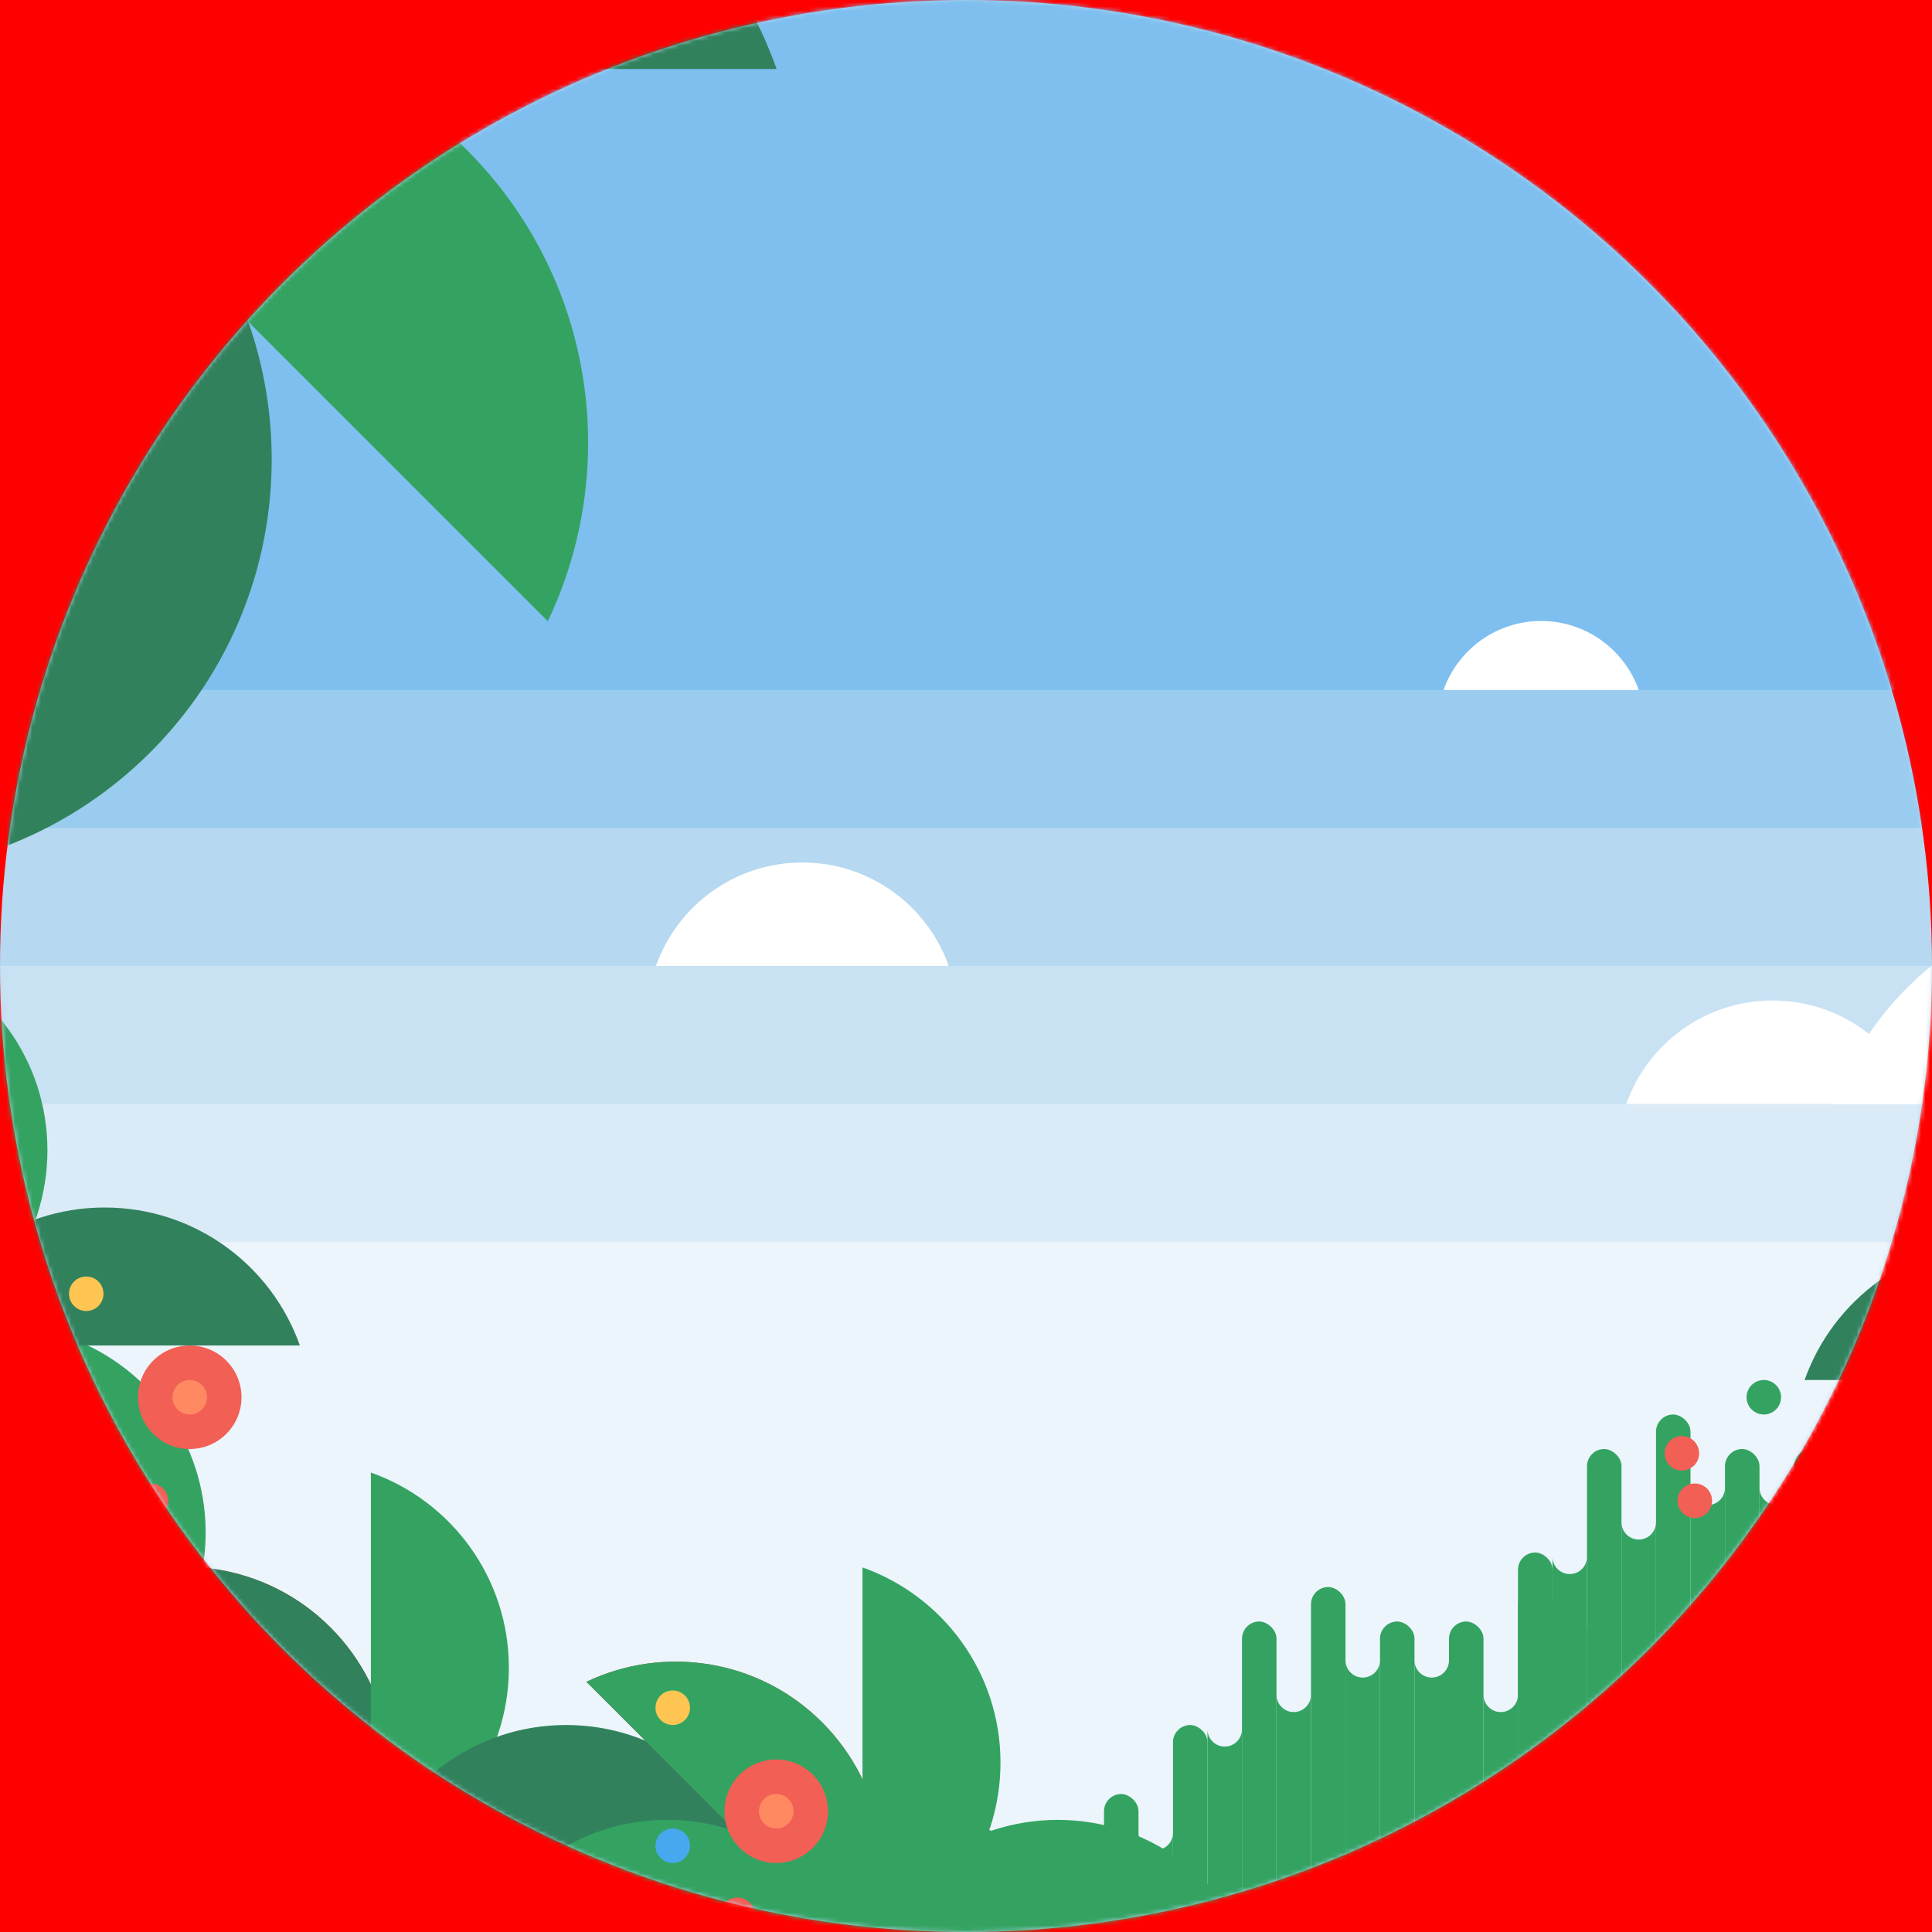 <?xml version="1.0" encoding="UTF-8" standalone="no"?>
<svg width="448px" height="448px" viewBox="0 0 448 448" version="1.1" xmlns="http://www.w3.org/2000/svg" xmlns:xlink="http://www.w3.org/1999/xlink">
    <rect x="0" y="0" width="448" height="448" fill="#333333" stroke="none"/>
    <!-- Generator: Sketch 47.1 (45422) - http://www.bohemiancoding.com/sketch -->
    <title>bg-character copy 3</title>
    <desc>Created with Sketch.</desc>
    <defs>
        <rect id="path-1" x="0" y="0" width="640" height="680"></rect>
        <circle id="path-3" cx="605" cy="991" r="224"></circle>
    </defs>
    <g id="landing-page" stroke="none" stroke-width="1" fill="none" fill-rule="evenodd">
        <g id="Serious-Monket-Teasing-Page-mobile-updated-Copy" transform="translate(-96, -2648)">
            <g id="capitan+cannon-copy" transform="translate(320, 2804) scale(-1, 1) translate(-320, -2804) translate(0, 2424)">
                <g id="bg-character">
                    <mask id="mask-2" fill="white">
                        <use xlink:href="#path-1"></use>
                    </mask>
                    <use id="Rectangle-2" fill="#FF0000" fill-rule="evenodd" opacity="0" xlink:href="#path-1"></use>
                    <g id="circulare-bg" mask="url(#mask-2)" stroke-width="1" fill-rule="evenodd">
                        <g transform="translate(-285, -543)">
                            <g>
                                <mask id="mask-4" fill="white">
                                    <use xlink:href="#path-3"></use>
                                </mask>
                                <use id="circle-mask" fill="#B6D8F0" xlink:href="#path-3"></use>
                                <g id="nature-bg" mask="url(#mask-4)">
                                    <g>
                                        <rect id="Rectangle-3" fill="#FFFFFF" opacity="0.25" x="215" y="991" width="662" height="364"></rect>
                                        <rect id="Rectangle-4" fill="#48A8EF" opacity="0.25" x="285" y="687" width="647" height="272"></rect>
                                        <rect id="Rectangle-4" fill="#7EBFEF" x="285" y="0" width="647" height="927"></rect>
                                        <rect id="Rectangle-3" fill="#DAEBF7" x="285" y="1023" width="662" height="285"></rect>
                                        <rect id="Rectangle-3" fill="#ECF5FB" x="285" y="1055" width="662" height="202"></rect>
                                        <g id="cloud" transform="translate(268, 911)" fill="#FFFFFF">
                                            <path d="M116,112 C120.942,98.018 134.277,88 149.952,88 C165.626,88 178.961,98.018 183.903,112 L116,112 Z" id="Combined-Shape"></path>
                                            <path d="M181,16 C184.295,6.678 193.185,0 203.634,0 C214.084,0 222.974,6.678 226.269,16 L181,16 Z" id="Combined-Shape"></path>
                                            <path d="M341,80 C345.942,66.018 359.277,56 374.952,56 C390.626,56 403.961,66.018 408.903,80 L341,80 Z" id="Combined-Shape"></path>
                                            <path d="M0,112 C9.884,84.035 36.554,64 67.903,64 C99.252,64 125.922,84.035 135.806,112 L0,112 Z" id="Combined-Shape"></path>
                                        </g>
                                        <g id="Group" transform="translate(648, 601)">
                                            <path d="M182,182 C195.179,144.714 230.738,118 272.537,118 C314.336,118 349.896,144.714 363.075,182 L182,182 Z" id="Combined-Shape" fill="#34A362"></path>
                                            <path d="M132.85,127.357 C146.028,90.071 181.588,63.357 223.387,63.357 C265.186,63.357 300.746,90.071 313.924,127.357 L132.85,127.357 Z" id="Combined-Shape-Copy" fill="#31825C" transform="translate(223.387, 95.357) rotate(-45) translate(-223.387, -95.357) "></path>
                                            <path d="M59.463,123.457 C72.641,86.171 108.201,59.457 150,59.457 C191.799,59.457 227.359,86.171 240.537,123.457 L59.463,123.457 Z" id="Combined-Shape-Copy-2" fill="#34A362" transform="translate(150, 91.457) scale(-1, 1) rotate(90) translate(-150, -91.457) "></path>
                                            <path d="M4.83,255.407 C18.008,218.121 53.568,191.407 95.367,191.407 C137.166,191.407 172.726,218.121 185.904,255.407 L4.83,255.407 Z" id="Combined-Shape-Copy" fill="#34A362" transform="translate(95.367, 223.407) rotate(-45) translate(-95.367, -223.407) "></path>
                                            <path d="M59.463,304.537 C72.641,267.251 108.201,240.537 150,240.537 C191.799,240.537 227.359,267.251 240.537,304.537 L59.463,304.537 Z" id="Combined-Shape-Copy-2" fill="#31825C" transform="translate(150, 272.537) scale(-1, 1) rotate(90) translate(-150, -272.537) "></path>
                                            <path d="M0.92,182 C14.099,144.714 49.658,118 91.457,118 C133.256,118 168.816,144.714 181.995,182 L0.92,182 Z" id="Combined-Shape" fill="#31825C"></path>
                                        </g>
                                        <g id="Group-39" transform="translate(0, 988)">
                                            <g id="Group-2-Copy-5" transform="translate(759, 0)">
                                                <g id="Group">
                                                    <path d="M66.425,63.679 C73.014,45.035 90.794,31.679 111.694,31.679 C132.593,31.679 150.373,45.035 156.962,63.679 L66.425,63.679 Z" id="Combined-Shape-Copy" fill="#B64C4C" transform="translate(111.694, 47.679) rotate(-45) translate(-111.694, -47.679) "></path>
                                                    <path d="M91,91 C97.589,72.357 115.369,59 136.269,59 C157.168,59 174.948,72.357 181.537,91 L91,91 Z" id="Combined-Shape" fill="#34A362"></path>
                                                    <path d="M66.425,63.679 C73.014,45.035 90.794,31.679 111.694,31.679 C132.593,31.679 150.373,45.035 156.962,63.679 L66.425,63.679 Z" id="Combined-Shape-Copy" fill="#31825C" transform="translate(111.694, 47.679) rotate(-45) translate(-111.694, -47.679) "></path>
                                                    <path d="M29.731,61.729 C36.321,43.086 54.1,29.729 75,29.729 C95.9,29.729 113.679,43.086 120.269,61.729 L29.731,61.729 Z" id="Combined-Shape-Copy-2" fill="#34A362" transform="translate(75, 45.729) scale(-1, 1) rotate(90) translate(-75, -45.729) "></path>
                                                    <path d="M2.415,127.704 C9.004,109.06 26.784,95.704 47.684,95.704 C68.583,95.704 86.363,109.06 92.952,127.704 L2.415,127.704 Z" id="Combined-Shape-Copy" fill="#34A362" transform="translate(47.684, 111.704) rotate(-45) translate(-47.684, -111.704) "></path>
                                                    <path d="M29.731,152.269 C36.321,133.626 54.1,120.269 75,120.269 C95.9,120.269 113.679,133.626 120.269,152.269 L29.731,152.269 Z" id="Combined-Shape-Copy-2" fill="#31825C" transform="translate(75, 136.269) scale(-1, 1) rotate(90) translate(-75, -136.269) "></path>
                                                    <path d="M0.46,91 C7.049,72.357 24.829,59 45.729,59 C66.628,59 84.408,72.357 90.997,91 L0.46,91 Z" id="Combined-Shape" fill="#31825C"></path>
                                                </g>
                                            </g>
                                            <g id="Group-2-Copy-5" transform="translate(652, 120)">
                                                <g id="Group">
                                                    <path d="M66.425,63.679 C73.014,45.035 90.794,31.679 111.694,31.679 C132.593,31.679 150.373,45.035 156.962,63.679 L66.425,63.679 Z" id="Combined-Shape-Copy" fill="#B64C4C" transform="translate(111.694, 47.679) rotate(-45) translate(-111.694, -47.679) "></path>
                                                    <path d="M91,91 C97.589,72.357 115.369,59 136.269,59 C157.168,59 174.948,72.357 181.537,91 L91,91 Z" id="Combined-Shape" fill="#34A362"></path>
                                                    <path d="M66.425,63.679 C73.014,45.035 90.794,31.679 111.694,31.679 C132.593,31.679 150.373,45.035 156.962,63.679 L66.425,63.679 Z" id="Combined-Shape-Copy" fill="#31825C" transform="translate(111.694, 47.679) rotate(-45) translate(-111.694, -47.679) "></path>
                                                    <path d="M29.731,61.729 C36.321,43.086 54.1,29.729 75,29.729 C95.9,29.729 113.679,43.086 120.269,61.729 L29.731,61.729 Z" id="Combined-Shape-Copy-2" fill="#34A362" transform="translate(75, 45.729) scale(-1, 1) rotate(90) translate(-75, -45.729) "></path>
                                                    <path d="M2.415,127.704 C9.004,109.06 26.784,95.704 47.684,95.704 C68.583,95.704 86.363,109.06 92.952,127.704 L2.415,127.704 Z" id="Combined-Shape-Copy" fill="#34A362" transform="translate(47.684, 111.704) rotate(-45) translate(-47.684, -111.704) "></path>
                                                    <path d="M29.731,152.269 C36.321,133.626 54.1,120.269 75,120.269 C95.9,120.269 113.679,133.626 120.269,152.269 L29.731,152.269 Z" id="Combined-Shape-Copy-2" fill="#31825C" transform="translate(75, 136.269) scale(-1, 1) rotate(90) translate(-75, -136.269) "></path>
                                                    <path d="M0.46,91 C7.049,72.357 24.829,59 45.729,59 C66.628,59 84.408,72.357 90.997,91 L0.46,91 Z" id="Combined-Shape" fill="#31825C"></path>
                                                </g>
                                            </g>
                                            <g id="Group-2-Copy-5" transform="translate(320, 99) scale(-1, 1) translate(-320, -99) translate(229, 8)">
                                                <g id="Group">
                                                    <path d="M66.425,63.679 C73.014,45.035 90.794,31.679 111.694,31.679 C132.593,31.679 150.373,45.035 156.962,63.679 L66.425,63.679 Z" id="Combined-Shape-Copy" fill="#B64C4C" transform="translate(111.694, 47.679) rotate(-45) translate(-111.694, -47.679) "></path>
                                                    <path d="M91,91 C97.589,72.357 115.369,59 136.269,59 C157.168,59 174.948,72.357 181.537,91 L91,91 Z" id="Combined-Shape" fill="#34A362"></path>
                                                    <path d="M66.425,63.679 C73.014,45.035 90.794,31.679 111.694,31.679 C132.593,31.679 150.373,45.035 156.962,63.679 L66.425,63.679 Z" id="Combined-Shape-Copy" fill="#31825C" transform="translate(111.694, 47.679) rotate(-45) translate(-111.694, -47.679) "></path>
                                                    <path d="M29.731,61.729 C36.321,43.086 54.1,29.729 75,29.729 C95.9,29.729 113.679,43.086 120.269,61.729 L29.731,61.729 Z" id="Combined-Shape-Copy-2" fill="#34A362" transform="translate(75, 45.729) scale(-1, 1) rotate(90) translate(-75, -45.729) "></path>
                                                    <path d="M2.415,127.704 C9.004,109.06 26.784,95.704 47.684,95.704 C68.583,95.704 86.363,109.06 92.952,127.704 L2.415,127.704 Z" id="Combined-Shape-Copy" fill="#34A362" transform="translate(47.684, 111.704) rotate(-45) translate(-47.684, -111.704) "></path>
                                                    <path d="M29.731,152.269 C36.321,133.626 54.1,120.269 75,120.269 C95.9,120.269 113.679,133.626 120.269,152.269 L29.731,152.269 Z" id="Combined-Shape-Copy-2" fill="#31825C" transform="translate(75, 136.269) scale(-1, 1) rotate(90) translate(-75, -136.269) "></path>
                                                    <path d="M0.46,91 C7.049,72.357 24.829,59 45.729,59 C66.628,59 84.408,72.357 90.997,91 L0.46,91 Z" id="Combined-Shape" fill="#31825C"></path>
                                                </g>
                                            </g>
                                            <g id="Group-13-Copy" transform="translate(253, 94)">
                                                <rect id="Rectangle-36" fill="#34A362" transform="translate(140, 52) rotate(90) translate(-140, -52) " x="101" y="48" width="78" height="8" rx="4"></rect>
                                                <rect id="Rectangle-36-Copy-3" fill="#34A362" transform="translate(156, 60) rotate(90) translate(-156, -60) " x="117" y="56" width="78" height="8" rx="4"></rect>
                                                <g id="Group-12" transform="translate(144, 16)" fill="#34A362">
                                                    <path d="M-29,29 L37,29 L37,37 L-25,37 L-7,37 C-4.791,37 -3,35.209 -3,33 L-3,33 C-3,30.791 -4.791,29 -7,29 L-29,29 Z" id="Combined-Shape-Copy" transform="translate(4, 33) scale(-1, 1) rotate(90) translate(-4, -33) "></path>
                                                </g>
                                                <g id="Group-12" transform="translate(128, 0)" fill="#34A362">
                                                    <path d="M-29,29 L37,29 L37,37 L-25,37 L-7,37 C-4.791,37 -3,35.209 -3,33 L-3,33 C-3,30.791 -4.791,29 -7,29 L-29,29 Z" id="Combined-Shape-Copy" transform="translate(4, 33) scale(-1, 1) rotate(90) translate(-4, -33) "></path>
                                                </g>
                                                <rect id="Rectangle-36-Copy-3" fill="#34A362" transform="translate(172, 60) rotate(90) translate(-172, -60) " x="133" y="56" width="78" height="8" rx="4"></rect>
                                                <g id="Group-12" transform="translate(160, 8)" fill="#34A362">
                                                    <path d="M-29,29 L37,29 L37,37 L-25,37 L-7,37 C-4.791,37 -3,35.209 -3,33 L-3,33 C-3,30.791 -4.791,29 -7,29 L-29,29 Z" id="Combined-Shape-Copy" transform="translate(4, 33) scale(-1, 1) rotate(90) translate(-4, -33) "></path>
                                                </g>
                                                <rect id="Rectangle-36" fill="#34A362" transform="translate(188, 52) rotate(90) translate(-188, -52) " x="149" y="48" width="78" height="8" rx="4"></rect>
                                                <rect id="Rectangle-36-Copy-3" fill="#34A362" transform="translate(204, 60) rotate(90) translate(-204, -60) " x="165" y="56" width="78" height="8" rx="4"></rect>
                                                <g id="Group-12" transform="translate(192, 16)" fill="#34A362">
                                                    <path d="M-49,49 L57,49 L57,57 L-45,57 L-27,57 C-24.791,57 -23,55.209 -23,53 L-23,53 C-23,50.791 -24.791,49 -27,49 L-49,49 Z" id="Combined-Shape-Copy" transform="translate(4, 53) scale(-1, 1) rotate(90) translate(-4, -53) "></path>
                                                </g>
                                                <g id="Group-12" transform="translate(176, 8)" fill="#34A362">
                                                    <path d="M-49,49 L57,49 L57,57 L-45,57 L-27,57 C-24.791,57 -23,55.209 -23,53 L-23,53 C-23,50.791 -24.791,49 -27,49 L-49,49 Z" id="Combined-Shape-Copy" transform="translate(4, 53) scale(-1, 1) rotate(90) translate(-4, -53) "></path>
                                                </g>
                                                <rect id="Rectangle-36-Copy-3" fill="#34A362" transform="translate(220, 84) rotate(90) translate(-220, -84) " x="181" y="80" width="78" height="8" rx="4"></rect>
                                                <g id="Group-12" transform="translate(208, 24)" fill="#34A362">
                                                    <path d="M-29,29 L37,29 L37,37 L-25,37 L-7,37 C-4.791,37 -3,35.209 -3,33 L-3,33 C-3,30.791 -4.791,29 -7,29 L-29,29 Z" id="Combined-Shape-Copy" transform="translate(4, 33) scale(-1, 1) rotate(90) translate(-4, -33) "></path>
                                                </g>
                                                <rect id="Rectangle-7" fill="#31825C" x="0" y="5" width="104" height="192"></rect>
                                            </g>
                                            <g id="Group-13-Copy" transform="translate(461, 134)" fill="#34A362">
                                                <rect id="Rectangle-36" transform="translate(12, 52) rotate(90) translate(-12, -52) " x="-27" y="48" width="78" height="8" rx="4"></rect>
                                                <rect id="Rectangle-36-Copy-3" transform="translate(28, 60) rotate(90) translate(-28, -60) " x="-11" y="56" width="78" height="8" rx="4"></rect>
                                                <g id="Group-12" transform="translate(16, 16)">
                                                    <path d="M-29,29 L37,29 L37,37 L-25,37 L-7,37 C-4.791,37 -3,35.209 -3,33 L-3,33 C-3,30.791 -4.791,29 -7,29 L-29,29 Z" id="Combined-Shape-Copy" transform="translate(4, 33) scale(-1, 1) rotate(90) translate(-4, -33) "></path>
                                                </g>
                                                <g id="Group-12">
                                                    <path d="M-29,29 L37,29 L37,37 L-25,37 L-7,37 C-4.791,37 -3,35.209 -3,33 L-3,33 C-3,30.791 -4.791,29 -7,29 L-29,29 Z" id="Combined-Shape-Copy" transform="translate(4, 33) scale(-1, 1) rotate(90) translate(-4, -33) "></path>
                                                </g>
                                                <rect id="Rectangle-36-Copy-3" transform="translate(44, 60) rotate(90) translate(-44, -60) " x="5" y="56" width="78" height="8" rx="4"></rect>
                                                <g id="Group-12" transform="translate(32, 8)">
                                                    <path d="M-29,29 L37,29 L37,37 L-25,37 L-7,37 C-4.791,37 -3,35.209 -3,33 L-3,33 C-3,30.791 -4.791,29 -7,29 L-29,29 Z" id="Combined-Shape-Copy" transform="translate(4, 33) scale(-1, 1) rotate(90) translate(-4, -33) "></path>
                                                </g>
                                                <rect id="Rectangle-36" transform="translate(60, 52) rotate(90) translate(-60, -52) " x="21" y="48" width="78" height="8" rx="4"></rect>
                                                <rect id="Rectangle-36-Copy-3" transform="translate(76, 60) rotate(90) translate(-76, -60) " x="37" y="56" width="78" height="8" rx="4"></rect>
                                                <g id="Group-12" transform="translate(64, 16)">
                                                    <path d="M-54,54 L62,54 L62,62 L-50,62 L-32,62 C-29.791,62 -28,60.209 -28,58 L-28,58 C-28,55.791 -29.791,54 -32,54 L-54,54 Z" id="Combined-Shape-Copy" transform="translate(4, 58) scale(-1, 1) rotate(90) translate(-4, -58) "></path>
                                                </g>
                                                <g id="Group-12" transform="translate(48, 8)">
                                                    <path d="M-39,39 L47,39 L47,47 L-35,47 L-17,47 C-14.791,47 -13,45.209 -13,43 L-13,43 C-13,40.791 -14.791,39 -17,39 L-17,39 L-39,39 Z" id="Combined-Shape-Copy" transform="translate(4, 43) scale(-1, 1) rotate(90) translate(-4, -43) "></path>
                                                </g>
                                                <rect id="Rectangle-36-Copy-3" transform="translate(92, 84) rotate(90) translate(-92, -84) " x="53" y="80" width="78" height="8" rx="4"></rect>
                                                <g id="Group-12" transform="translate(80, 24)">
                                                    <path d="M-44,44 L52,44 L52,52 L-40,52 L-22,52 C-19.791,52 -18,50.209 -18,48 L-18,48 C-18,45.791 -19.791,44 -22,44 L-44,44 Z" id="Combined-Shape-Copy" transform="translate(4, 48) scale(-1, 1) rotate(90) translate(-4, -48) "></path>
                                                </g>
                                            </g>
                                            <g id="Group-13-Copy" transform="translate(557, 182)" fill="#34A362">
                                                <rect id="Rectangle-36" transform="translate(12, 52) rotate(90) translate(-12, -52) " x="-27" y="48" width="78" height="8" rx="4"></rect>
                                                <rect id="Rectangle-36-Copy-3" transform="translate(28, 60) rotate(90) translate(-28, -60) " x="-11" y="56" width="78" height="8" rx="4"></rect>
                                                <g id="Group-12" transform="translate(16, 16)">
                                                    <path d="M-29,29 L37,29 L37,37 L-25,37 L-7,37 C-4.791,37 -3,35.209 -3,33 L-3,33 C-3,30.791 -4.791,29 -7,29 L-29,29 Z" id="Combined-Shape-Copy" transform="translate(4, 33) scale(-1, 1) rotate(90) translate(-4, -33) "></path>
                                                </g>
                                                <g id="Group-12">
                                                    <path d="M-29,29 L37,29 L37,37 L-25,37 L-7,37 C-4.791,37 -3,35.209 -3,33 L-3,33 C-3,30.791 -4.791,29 -7,29 L-29,29 Z" id="Combined-Shape-Copy" transform="translate(4, 33) scale(-1, 1) rotate(90) translate(-4, -33) "></path>
                                                </g>
                                                <rect id="Rectangle-36-Copy-3" transform="translate(44, 60) rotate(90) translate(-44, -60) " x="5" y="56" width="78" height="8" rx="4"></rect>
                                                <g id="Group-12" transform="translate(32, 8)">
                                                    <path d="M-29,29 L37,29 L37,37 L-25,37 L-7,37 C-4.791,37 -3,35.209 -3,33 L-3,33 C-3,30.791 -4.791,29 -7,29 L-29,29 Z" id="Combined-Shape-Copy" transform="translate(4, 33) scale(-1, 1) rotate(90) translate(-4, -33) "></path>
                                                </g>
                                                <rect id="Rectangle-36" transform="translate(60, 52) rotate(90) translate(-60, -52) " x="21" y="48" width="78" height="8" rx="4"></rect>
                                                <rect id="Rectangle-36-Copy-3" transform="translate(76, 60) rotate(90) translate(-76, -60) " x="37" y="56" width="78" height="8" rx="4"></rect>
                                                <g id="Group-12" transform="translate(64, 16)">
                                                    <path d="M-54,54 L62,54 L62,62 L-50,62 L-32,62 C-29.791,62 -28,60.209 -28,58 L-28,58 C-28,55.791 -29.791,54 -32,54 L-54,54 Z" id="Combined-Shape-Copy" transform="translate(4, 58) scale(-1, 1) rotate(90) translate(-4, -58) "></path>
                                                </g>
                                                <g id="Group-12" transform="translate(48, 8)">
                                                    <path d="M-39,39 L47,39 L47,47 L-35,47 L-17,47 C-14.791,47 -13,45.209 -13,43 L-13,43 C-13,40.791 -14.791,39 -17,39 L-17,39 L-39,39 Z" id="Combined-Shape-Copy" transform="translate(4, 43) scale(-1, 1) rotate(90) translate(-4, -43) "></path>
                                                </g>
                                                <rect id="Rectangle-36-Copy-3" transform="translate(92, 84) rotate(90) translate(-92, -84) " x="53" y="80" width="78" height="8" rx="4"></rect>
                                                <g id="Group-12" transform="translate(80, 24)">
                                                    <path d="M-44,44 L52,44 L52,52 L-40,52 L-22,52 C-19.791,52 -18,50.209 -18,48 L-18,48 C-18,45.791 -19.791,44 -22,44 L-44,44 Z" id="Combined-Shape-Copy" transform="translate(4, 48) scale(-1, 1) rotate(90) translate(-4, -48) "></path>
                                                </g>
                                            </g>
                                            <g id="Group-2-Copy-5" transform="translate(538, 142)">
                                                <g id="Group">
                                                    <path d="M66.425,63.679 C73.014,45.035 90.794,31.679 111.694,31.679 C132.593,31.679 150.373,45.035 156.962,63.679 L66.425,63.679 Z" id="Combined-Shape-Copy" fill="#B64C4C" transform="translate(111.694, 47.679) rotate(-45) translate(-111.694, -47.679) "></path>
                                                    <path d="M91,91 C97.589,72.357 115.369,59 136.269,59 C157.168,59 174.948,72.357 181.537,91 L91,91 Z" id="Combined-Shape" fill="#34A362"></path>
                                                    <path d="M66.425,63.679 C73.014,45.035 90.794,31.679 111.694,31.679 C132.593,31.679 150.373,45.035 156.962,63.679 L66.425,63.679 Z" id="Combined-Shape-Copy" fill="#34A362" transform="translate(111.694, 47.679) rotate(-45) translate(-111.694, -47.679) "></path>
                                                    <path d="M29.731,61.729 C36.321,43.086 54.1,29.729 75,29.729 C95.9,29.729 113.679,43.086 120.269,61.729 L29.731,61.729 Z" id="Combined-Shape-Copy-2" fill="#34A362" transform="translate(75, 45.729) scale(-1, 1) rotate(90) translate(-75, -45.729) "></path>
                                                    <path d="M2.415,127.704 C9.004,109.06 26.784,95.704 47.684,95.704 C68.583,95.704 86.363,109.06 92.952,127.704 L2.415,127.704 Z" id="Combined-Shape-Copy" fill="#34A362" transform="translate(47.684, 111.704) rotate(-45) translate(-47.684, -111.704) "></path>
                                                    <path d="M29.731,152.269 C36.321,133.626 54.1,120.269 75,120.269 C95.9,120.269 113.679,133.626 120.269,152.269 L29.731,152.269 Z" id="Combined-Shape-Copy-2" fill="#34A362" transform="translate(75, 136.269) scale(-1, 1) rotate(90) translate(-75, -136.269) "></path>
                                                    <path d="M0.46,91 C7.049,72.357 24.829,59 45.729,59 C66.628,59 84.408,72.357 90.997,91 L0.46,91 Z" id="Combined-Shape" fill="#34A362"></path>
                                                </g>
                                            </g>
                                            <g id="Group-17" transform="translate(336, 106)">
                                                <circle id="Oval-28" fill="#F15F55" cx="12" cy="12" r="12"></circle>
                                                <circle id="Oval-28" fill="#FF8A62" cx="12" cy="12" r="4"></circle>
                                            </g>
                                            <g id="Group-17" transform="translate(70, 26)">
                                                <circle id="Oval-28" fill="#F15F55" cx="12" cy="12" r="12"></circle>
                                                <circle id="Oval-28" fill="#FF8A62" cx="12" cy="12" r="4"></circle>
                                            </g>
                                            <circle id="Oval-28" fill="#F15F55" cx="356" cy="134" r="4"></circle>
                                            <circle id="Oval-28" fill="#F15F55" cx="436" cy="127" r="4"></circle>
                                            <circle id="Oval-28" fill="#34A362" cx="420" cy="103" r="4"></circle>
                                            <circle id="Oval-28-Copy-2" fill="#48A8EF" cx="372" cy="127" r="4"></circle>
                                            <circle id="Oval-28-Copy-2" fill="#FFFFFF" cx="388" cy="135" r="4"></circle>
                                            <circle id="Oval-28-Copy-2" fill="#FFC552" cx="380" cy="87" r="4"></circle>
                                            <circle id="Oval-28-Copy" fill="#F15F55" cx="52" cy="95" r="4"></circle>
                                            <circle id="Oval-28-Copy" fill="#FFC552" cx="68" cy="103" r="4"></circle>
                                            <circle id="Oval-28-Copy" fill="#48A8EF" cx="76" cy="87" r="4"></circle>
                                            <circle id="Oval-28-Copy" fill="#F15F55" cx="68" cy="55" r="4"></circle>
                                            <circle id="Oval-28-Copy" fill="#F15F55" cx="4" cy="127" r="4"></circle>
                                            <circle id="Oval-28-Copy" fill="#FFC552" cx="20" cy="103" r="4"></circle>
                                            <circle id="Oval-28-Copy" fill="#FFFFFF" cx="36" cy="119" r="4"></circle>
                                            <circle id="Oval-28" fill="#F15F55" cx="871" cy="116" r="4"></circle>
                                            <circle id="Oval-28" fill="#34A362" cx="855" cy="92" r="4"></circle>
                                            <circle id="Oval-28-Copy-2" fill="#FFFFFF" cx="823" cy="124" r="4"></circle>
                                            <g id="Group-2" transform="translate(773, 75)">
                                                <g id="Group-17" transform="translate(0, 16)">
                                                    <circle id="Oval-28" fill="#F15F55" cx="12" cy="12" r="12"></circle>
                                                    <circle id="Oval-28" fill="#FF8A62" cx="12" cy="12" r="4"></circle>
                                                </g>
                                                <circle id="Oval-28" fill="#F15F55" cx="21" cy="52" r="4"></circle>
                                                <circle id="Oval-28-Copy-2" fill="#48A8EF" cx="36" cy="36" r="4"></circle>
                                                <circle id="Oval-28-Copy-2" fill="#FFC552" cx="36" cy="4" r="4"></circle>
                                            </g>
                                            <g id="Group-2" transform="translate(637, 171)">
                                                <g id="Group-17" transform="translate(0, 16)">
                                                    <circle id="Oval-28" fill="#F15F55" cx="12" cy="12" r="12"></circle>
                                                    <circle id="Oval-28" fill="#FF8A62" cx="12" cy="12" r="4"></circle>
                                                </g>
                                                <circle id="Oval-28" fill="#F15F55" cx="21" cy="52" r="4"></circle>
                                                <circle id="Oval-28-Copy-2" fill="#48A8EF" cx="36" cy="36" r="4"></circle>
                                                <circle id="Oval-28-Copy-2" fill="#FFC552" cx="36" cy="4" r="4"></circle>
                                            </g>
                                            <circle id="Oval-28-Copy" fill="#F15F55" cx="439" cy="116" r="4"></circle>
                                        </g>
                                    </g>
                                </g>
                            </g>
                        </g>
                    </g>
                </g>
            </g>
        </g>
    </g>
</svg>